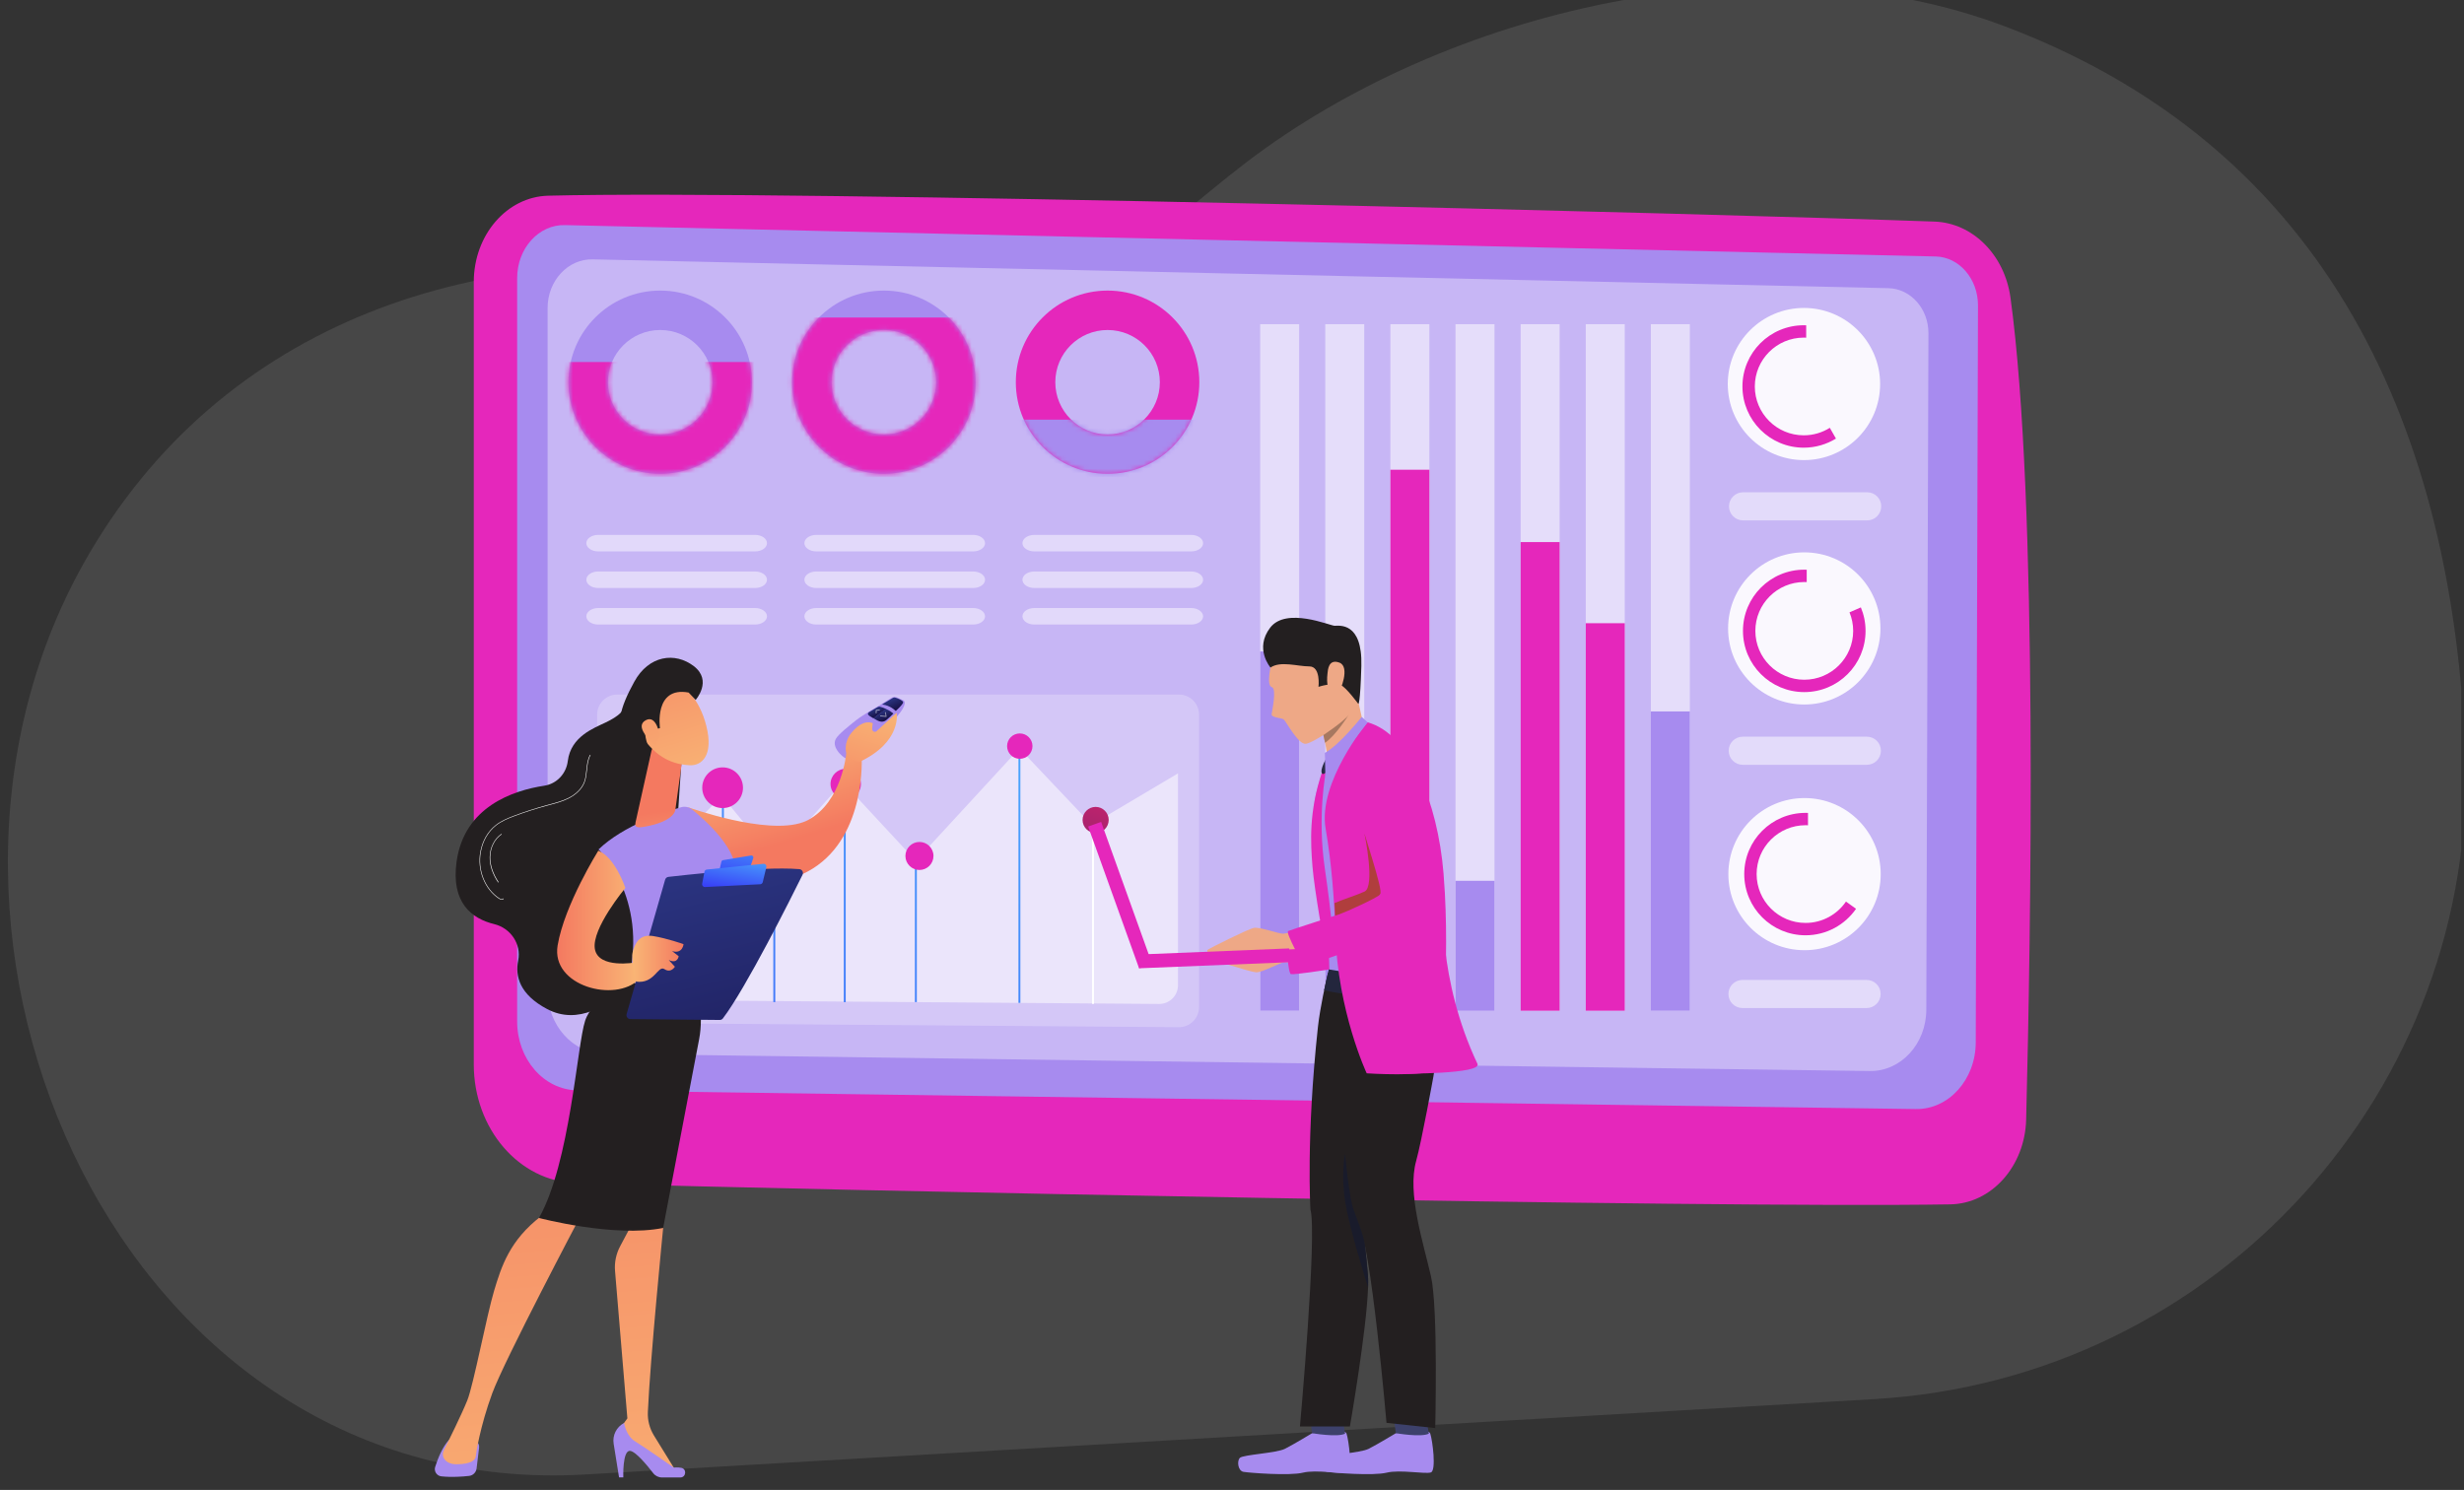 <svg width="544" height="329" viewBox="0 0 544 329" fill="none" xmlns="http://www.w3.org/2000/svg">
<rect x="0" y="0" width="544" height="329" fill="#333333" stroke="none"/>
<g clip-path="url(#clip0_1882_6284)">
<path opacity="0.2" d="M129.234 325.584L413.884 308.934C489.154 304.534 547.394 240.734 544.254 165.394C541.614 102.084 518.934 34.644 442.654 5.824C389.004 -14.446 319.334 2.144 275.144 35.854C264.524 43.954 254.764 53.244 243.354 60.174C216.764 76.324 193.414 65.174 165.714 60.884C107.154 51.794 48.704 70.464 18.444 124.434C-28.016 207.354 26.784 331.574 129.234 325.584Z" fill="#999999"/>
<path d="M104.602 62.258V235.037C104.602 249.247 114.6 260.869 127.13 261.246C182.81 262.869 377.571 266.821 430.577 265.939C439.692 265.786 447.064 257.528 447.335 247.2C448.359 207.064 450.02 110.534 443.873 65.728C442.577 56.294 435.547 49.236 427.126 48.93C380.468 47.236 174.013 41.872 121.03 43.213C111.903 43.437 104.602 51.894 104.602 62.258Z" fill="#E527BB"/>
<path d="M114.176 61.411V225.568C114.176 233.861 120.052 240.625 127.377 240.754L422.969 244.895C430.223 245.012 436.182 238.401 436.206 230.167L436.701 67.481C436.724 61.599 432.579 56.776 427.397 56.635L124.751 49.706C118.957 49.542 114.176 54.835 114.176 61.411Z" fill="#A78BEF"/>
<path opacity="0.37" d="M120.898 68.022V218.757C120.898 226.379 126.457 232.59 133.37 232.696L412.781 236.496C419.646 236.613 425.264 230.532 425.287 222.98L425.758 73.598C425.782 68.198 421.872 63.775 416.961 63.634L130.909 57.27C125.421 57.117 120.898 61.975 120.898 68.022Z" fill="white"/>
<g opacity="0.53">
<path d="M286.831 71.586H278.223V223.179H286.831V71.586Z" fill="white"/>
<path d="M301.199 71.586H292.59V223.179H301.199V71.586Z" fill="white"/>
<path d="M315.577 71.586H306.969V223.179H315.577V71.586Z" fill="white"/>
<path d="M329.956 71.586H321.348V223.179H329.956V71.586Z" fill="white"/>
<path d="M344.335 71.586H335.727V223.179H344.335V71.586Z" fill="white"/>
<path d="M358.714 71.586H350.105V223.179H358.714V71.586Z" fill="white"/>
<path d="M373.081 71.586H364.473V223.179H373.081V71.586Z" fill="white"/>
</g>
<path d="M286.831 143.848H278.223V223.18H286.831V143.848Z" fill="#A78BEF"/>
<path d="M301.199 171.115H292.59V223.18H301.199V171.115Z" fill="#A78BEF"/>
<path d="M315.577 103.723H306.969V223.179H315.577V103.723Z" fill="#E527BB"/>
<path d="M329.956 194.489H321.348V223.191H329.956V194.489Z" fill="#A78BEF"/>
<path d="M344.335 119.698H335.727V223.179H344.335V119.698Z" fill="#E527BB"/>
<path d="M358.714 137.613H350.105V223.179H358.714V137.613Z" fill="#E527BB"/>
<path d="M373.081 157.093H364.473V223.179H373.081V157.093Z" fill="#A78BEF"/>
<path d="M145.76 64.163C134.572 64.163 125.504 73.221 125.504 84.396C125.504 95.571 134.572 104.629 145.76 104.629C156.947 104.629 166.015 95.571 166.015 84.396C166.015 73.221 156.947 64.163 145.76 64.163ZM145.76 95.924C139.388 95.924 134.219 90.76 134.219 84.396C134.219 78.032 139.388 72.868 145.76 72.868C152.131 72.868 157.301 78.032 157.301 84.396C157.301 90.76 152.131 95.924 145.76 95.924Z" fill="#A78BEF"/>
<mask id="mask0_1882_6284" style="mask-type:luminance" maskUnits="userSpaceOnUse" x="125" y="64" width="42" height="41">
<path d="M145.76 64.163C134.572 64.163 125.504 73.221 125.504 84.396C125.504 95.571 134.572 104.629 145.76 104.629C156.947 104.629 166.015 95.571 166.015 84.396C166.015 73.221 156.947 64.163 145.76 64.163ZM145.76 95.924C139.388 95.924 134.219 90.76 134.219 84.396C134.219 78.032 139.388 72.868 145.76 72.868C152.131 72.868 157.301 78.032 157.301 84.396C157.301 90.76 152.131 95.924 145.76 95.924Z" fill="white"/>
</mask>
<g mask="url(#mask0_1882_6284)">
<path d="M177.651 79.938H117.473V105.37H177.651V79.938Z" fill="#E527BB"/>
</g>
<path d="M195.139 64.163C183.951 64.163 174.883 73.221 174.883 84.396C174.883 95.571 183.951 104.629 195.139 104.629C206.326 104.629 215.394 95.571 215.394 84.396C215.394 73.221 206.326 64.163 195.139 64.163ZM195.139 95.924C188.767 95.924 183.597 90.76 183.597 84.396C183.597 78.032 188.767 72.868 195.139 72.868C201.51 72.868 206.68 78.032 206.68 84.396C206.68 90.76 201.521 95.924 195.139 95.924Z" fill="#A78BEF"/>
<mask id="mask1_1882_6284" style="mask-type:luminance" maskUnits="userSpaceOnUse" x="174" y="64" width="42" height="41">
<path d="M195.139 64.163C183.951 64.163 174.883 73.221 174.883 84.396C174.883 95.571 183.951 104.629 195.139 104.629C206.326 104.629 215.394 95.571 215.394 84.396C215.394 73.221 206.326 64.163 195.139 64.163ZM195.139 95.924C188.767 95.924 183.597 90.76 183.597 84.396C183.597 78.032 188.767 72.868 195.139 72.868C201.51 72.868 206.68 78.032 206.68 84.396C206.68 90.76 201.521 95.924 195.139 95.924Z" fill="white"/>
</mask>
<g mask="url(#mask1_1882_6284)">
<path d="M227.03 70.115H166.852V105.382H227.03V70.115Z" fill="#E527BB"/>
</g>
<path d="M244.529 64.163C233.341 64.163 224.273 73.221 224.273 84.396C224.273 95.571 233.341 104.629 244.529 104.629C255.717 104.629 264.785 95.571 264.785 84.396C264.785 73.221 255.717 64.163 244.529 64.163ZM244.529 95.924C238.158 95.924 232.988 90.76 232.988 84.396C232.988 78.032 238.158 72.868 244.529 72.868C250.9 72.868 256.07 78.032 256.07 84.396C256.07 90.76 250.9 95.924 244.529 95.924Z" fill="#E527BB"/>
<mask id="mask2_1882_6284" style="mask-type:luminance" maskUnits="userSpaceOnUse" x="224" y="64" width="41" height="41">
<path d="M244.529 64.163C233.341 64.163 224.273 73.221 224.273 84.396C224.273 95.571 233.341 104.629 244.529 104.629C255.717 104.629 264.785 95.571 264.785 84.396C264.785 73.221 255.717 64.163 244.529 64.163ZM244.529 95.924C238.158 95.924 232.988 90.76 232.988 84.396C232.988 78.032 238.158 72.868 244.529 72.868C250.9 72.868 256.07 78.032 256.07 84.396C256.07 90.76 250.9 95.924 244.529 95.924Z" fill="white"/>
</mask>
<g mask="url(#mask2_1882_6284)">
<path d="M276.42 92.666H216.242V105.382H276.42V92.666Z" fill="#A78BEF"/>
</g>
<path opacity="0.24" d="M260.24 226.814L136.256 225.885C133.807 225.862 131.84 223.885 131.84 221.439V157.811C131.84 155.352 133.83 153.365 136.291 153.365H260.275C262.736 153.365 264.727 155.352 264.727 157.811V222.368C264.727 224.838 262.713 226.838 260.24 226.814Z" fill="white"/>
<path opacity="0.54" d="M241.009 182.09L225.064 165.257L202.205 190.089L186.072 172.703L170.939 189.784L159.339 175.703L136.48 199.476V216.674C136.48 218.945 138.318 220.792 140.59 220.815L255.907 221.686C258.203 221.697 260.076 219.851 260.076 217.545V170.774L241.009 182.09Z" fill="white"/>
<path d="M241.526 181.62H241.102V221.674H241.526V181.62Z" fill="white"/>
<path d="M225.276 165.257H224.852V221.45H225.276V165.257Z" fill="url(#paint0_linear_1882_6284)"/>
<path d="M202.416 189.784H201.992V221.274H202.416V189.784Z" fill="url(#paint1_linear_1882_6284)"/>
<path d="M186.717 173.327H186.293V221.286H186.717V173.327Z" fill="url(#paint2_linear_1882_6284)"/>
<path d="M171.162 189.278H170.738V221.274H171.162V189.278Z" fill="url(#paint3_linear_1882_6284)"/>
<path d="M159.811 174.515H159.387V220.968H159.811V174.515Z" fill="url(#paint4_linear_1882_6284)"/>
<path d="M164.036 173.938C164.036 176.42 162.023 178.432 159.538 178.432C157.053 178.432 155.039 176.42 155.039 173.938C155.039 171.456 157.053 169.445 159.538 169.445C162.023 169.445 164.036 171.456 164.036 173.938Z" fill="#E527BB"/>
<path d="M174.555 188.419C174.555 190.172 173.141 191.584 171.387 191.584C169.632 191.584 168.219 190.172 168.219 188.419C168.219 186.666 169.632 185.255 171.387 185.255C173.141 185.255 174.555 186.666 174.555 188.419Z" fill="#E527BB"/>
<path d="M190.076 173.115C190.076 174.974 188.569 176.468 186.72 176.468C184.871 176.468 183.363 174.962 183.363 173.115C183.363 171.268 184.871 169.763 186.72 169.763C188.569 169.751 190.076 171.256 190.076 173.115Z" fill="#E527BB"/>
<path d="M206.093 189.007C206.093 190.713 204.703 192.101 202.996 192.101C201.288 192.101 199.898 190.713 199.898 189.007C199.898 187.302 201.288 185.914 202.996 185.914C204.703 185.914 206.093 187.29 206.093 189.007Z" fill="#E527BB"/>
<path d="M227.949 164.751C227.949 166.304 226.689 167.551 225.147 167.551C223.592 167.551 222.344 166.292 222.344 164.751C222.344 163.199 223.604 161.952 225.147 161.952C226.701 161.952 227.949 163.21 227.949 164.751Z" fill="#E527BB"/>
<path d="M241.893 183.937C243.487 183.937 244.778 182.647 244.778 181.055C244.778 179.464 243.487 178.173 241.893 178.173C240.3 178.173 239.008 179.464 239.008 181.055C239.008 182.647 240.3 183.937 241.893 183.937Z" fill="url(#paint5_linear_1882_6284)"/>
<g opacity="0.48">
<path d="M166.71 134.261H132.075C130.627 134.261 129.449 135.072 129.449 136.084C129.449 137.096 130.627 137.907 132.075 137.907H166.71C168.159 137.907 169.336 137.096 169.336 136.084C169.336 135.084 168.159 134.261 166.71 134.261Z" fill="white"/>
<path d="M166.71 126.191H132.075C130.627 126.191 129.449 127.003 129.449 128.014C129.449 129.026 130.627 129.838 132.075 129.838H166.71C168.159 129.838 169.336 129.026 169.336 128.014C169.336 127.003 168.159 126.191 166.71 126.191Z" fill="white"/>
<path d="M166.71 118.11H132.075C130.627 118.11 129.449 118.922 129.449 119.933C129.449 120.945 130.627 121.756 132.075 121.756H166.71C168.159 121.756 169.336 120.945 169.336 119.933C169.336 118.922 168.159 118.11 166.71 118.11Z" fill="white"/>
</g>
<g opacity="0.48">
<path d="M214.855 134.261H180.22C178.771 134.261 177.594 135.072 177.594 136.084C177.594 137.096 178.771 137.907 180.22 137.907H214.855C216.303 137.907 217.481 137.096 217.481 136.084C217.469 135.084 216.303 134.261 214.855 134.261Z" fill="white"/>
<path d="M214.855 126.191H180.22C178.771 126.191 177.594 127.003 177.594 128.014C177.594 129.026 178.771 129.838 180.22 129.838H214.855C216.303 129.838 217.481 129.026 217.481 128.014C217.481 127.003 216.303 126.191 214.855 126.191Z" fill="white"/>
<path d="M214.855 118.11H180.22C178.771 118.11 177.594 118.922 177.594 119.933C177.594 120.945 178.771 121.756 180.22 121.756H214.855C216.303 121.756 217.481 120.945 217.481 119.933C217.469 118.922 216.303 118.11 214.855 118.11Z" fill="white"/>
</g>
<g opacity="0.48">
<path d="M262.984 134.261H228.361C226.912 134.261 225.734 135.072 225.734 136.084C225.734 137.096 226.912 137.907 228.361 137.907H262.995C264.444 137.907 265.622 137.096 265.622 136.084C265.61 135.084 264.432 134.261 262.984 134.261Z" fill="white"/>
<path d="M262.984 126.191H228.361C226.912 126.191 225.734 127.003 225.734 128.014C225.734 129.026 226.912 129.838 228.361 129.838H262.995C264.444 129.838 265.622 129.026 265.622 128.014C265.622 127.003 264.432 126.191 262.984 126.191Z" fill="white"/>
<path d="M262.984 118.11H228.361C226.912 118.11 225.734 118.922 225.734 119.933C225.734 120.945 226.912 121.756 228.361 121.756H262.995C264.444 121.756 265.622 120.945 265.622 119.933C265.61 118.922 264.432 118.11 262.984 118.11Z" fill="white"/>
</g>
<path opacity="0.91" d="M398.344 155.564C407.632 155.564 415.161 148.044 415.161 138.766C415.161 129.489 407.632 121.968 398.344 121.968C389.057 121.968 381.527 129.489 381.527 138.766C381.527 148.044 389.057 155.564 398.344 155.564Z" fill="white"/>
<path d="M408.33 135.214C408.848 136.472 409.143 137.86 409.143 139.307C409.143 145.26 404.303 150.094 398.344 150.094C392.385 150.094 387.545 145.26 387.545 139.307C387.545 133.355 392.385 128.52 398.344 128.52C398.532 128.52 398.709 128.52 398.886 128.532V125.803C398.709 125.791 398.52 125.791 398.344 125.791C390.866 125.791 384.812 131.849 384.812 139.307C384.812 146.777 390.877 152.823 398.344 152.823C405.822 152.823 411.875 146.765 411.875 139.307C411.875 137.472 411.51 135.719 410.839 134.12L408.33 135.214Z" fill="#E527BB"/>
<path opacity="0.5" d="M412.158 162.669H384.765C383.046 162.669 381.656 164.057 381.656 165.775C381.656 167.492 383.046 168.88 384.765 168.88H412.158C413.877 168.88 415.267 167.492 415.267 165.775C415.278 164.069 413.877 162.669 412.158 162.669Z" fill="white"/>
<path opacity="0.91" d="M398.274 101.594C407.562 101.594 415.091 94.073 415.091 84.796C415.091 75.519 407.562 67.998 398.274 67.998C388.986 67.998 381.457 75.519 381.457 84.796C381.457 94.073 388.986 101.594 398.274 101.594Z" fill="white"/>
<path d="M403.985 94.466C402.325 95.513 400.346 96.124 398.227 96.124C392.268 96.124 387.427 91.29 387.427 85.337C387.427 79.385 392.268 74.55 398.227 74.55C398.415 74.55 398.592 74.55 398.768 74.562V71.833C398.592 71.821 398.403 71.821 398.227 71.821C390.748 71.821 384.695 77.879 384.695 85.337C384.695 92.795 390.76 98.853 398.227 98.853C400.841 98.853 403.267 98.112 405.34 96.842L403.985 94.466Z" fill="#E527BB"/>
<path opacity="0.5" d="M412.228 108.699H384.836C383.116 108.699 381.727 110.087 381.727 111.805C381.727 113.522 383.116 114.91 384.836 114.91H412.228C413.947 114.91 415.337 113.522 415.337 111.805C415.349 110.099 413.947 108.699 412.228 108.699Z" fill="white"/>
<path opacity="0.91" d="M398.403 209.816C407.691 209.816 415.22 202.296 415.22 193.018C415.22 183.741 407.691 176.22 398.403 176.22C389.115 176.22 381.586 183.741 381.586 193.018C381.586 202.296 389.115 209.816 398.403 209.816Z" fill="white"/>
<path d="M407.552 199.077C405.609 201.923 402.335 203.794 398.625 203.794C392.666 203.794 387.826 198.959 387.826 193.007C387.826 187.055 392.666 182.22 398.625 182.22C398.813 182.22 398.99 182.22 399.167 182.232V179.502C398.99 179.491 398.802 179.491 398.625 179.491C391.147 179.491 385.094 185.549 385.094 193.007C385.094 200.476 391.159 206.523 398.625 206.523C403.253 206.523 407.328 204.205 409.777 200.676L407.552 199.077Z" fill="#E527BB"/>
<path opacity="0.5" d="M384.707 222.591H412.099C413.818 222.591 415.208 221.203 415.208 219.486C415.208 217.768 413.818 216.38 412.099 216.38H384.707C382.987 216.38 381.598 217.768 381.598 219.486C381.598 221.203 382.987 222.591 384.707 222.591Z" fill="white"/>
<path d="M188.383 167.944C190.303 168.085 192.011 166.109 194.955 162.58C197.051 160.074 197.652 158.592 198.158 158.051C198.617 157.569 200.396 155.345 199.501 154.675C199.501 154.675 198.535 154.192 198.099 154.028C197.663 153.851 197.216 153.887 196.91 154.051C196.603 154.204 193.742 156.028 193.742 156.028C193.742 156.028 190.456 157.874 188.913 159.109C187.371 160.345 185.062 162.168 184.533 163.156C184.085 163.991 184.309 164.885 184.839 165.685C185.522 166.732 186.393 167.309 186.794 167.497C186.77 167.497 187.571 167.885 188.383 167.944Z" fill="#A78BEF"/>
<path d="M193.812 156.11C194.531 156.286 195.179 156.333 195.661 156.569C195.661 156.569 195.673 156.569 195.685 156.58C196.45 156.945 196.945 157.321 197.228 157.568C197.44 157.357 197.663 157.133 197.875 156.921C195.873 155.145 194.778 155.545 194.778 155.545C194.342 155.78 194.225 155.863 193.812 156.11Z" fill="#A78BEF"/>
<path d="M194.754 155.545C195.178 155.604 195.814 155.745 196.497 156.086C197.062 156.38 197.486 156.722 197.769 156.992C197.922 156.851 199.017 155.828 199.311 155.322C199.347 155.263 199.394 155.169 199.382 155.051C199.382 154.887 199.17 154.698 198.534 154.381C198.169 154.204 197.78 154.087 197.674 154.051C197.58 154.028 197.404 153.981 197.18 154.075C197.074 154.134 196.179 154.71 194.754 155.545Z" fill="url(#paint6_linear_1882_6284)"/>
<path d="M191.645 157.757C191.751 157.98 192.116 158.204 192.834 158.616L195.661 156.569C195.237 156.369 194.872 156.204 194.318 156.051C194.142 156.004 193.941 156.028 193.777 156.122C192.764 156.722 191.881 157.239 191.881 157.239C191.881 157.239 191.515 157.474 191.645 157.757Z" fill="url(#paint7_linear_1882_6284)"/>
<path d="M192.812 158.592C192.989 158.686 193.543 159.004 193.708 159.086C194.52 159.509 195.203 159.415 195.733 158.956C195.851 158.851 196.522 158.274 197.24 157.568C196.97 157.321 196.463 156.945 195.698 156.58C195.698 156.58 195.568 156.521 195.556 156.521L192.812 158.592Z" fill="url(#paint8_linear_1882_6284)"/>
<path opacity="0.5" d="M195.637 158.31C195.626 158.31 195.626 158.31 195.637 158.31L194.389 158.18C194.33 158.168 194.283 158.121 194.295 158.063C194.307 158.004 194.354 157.968 194.413 157.968L195.52 158.086L195.378 157.357C195.366 157.298 195.402 157.239 195.461 157.239C195.52 157.227 195.578 157.263 195.578 157.321L195.732 158.18C195.732 158.215 195.732 158.251 195.708 158.274C195.696 158.298 195.661 158.31 195.637 158.31Z" fill="white"/>
<path opacity="0.5" d="M193.422 157.533C193.364 157.533 193.316 157.474 193.316 157.416L193.352 156.827C193.352 156.78 193.399 156.733 193.446 156.733L194.153 156.663C194.211 156.651 194.259 156.698 194.27 156.757C194.282 156.816 194.235 156.863 194.176 156.874L193.564 156.933L193.54 157.427C193.528 157.486 193.481 157.533 193.422 157.533Z" fill="white"/>
<path d="M151.959 178.26C151.959 178.26 169.223 184.506 177.326 181.542C177.691 181.413 178.032 181.26 178.362 181.095C185.911 177.107 186.841 166.332 186.841 166.332L190.233 167.003C190.233 167.003 191.34 184.33 179.445 191.788C173.593 195.458 164.595 196.728 150.77 192.352L151.959 178.26Z" fill="url(#paint9_linear_1882_6284)"/>
<path d="M187.018 167.273L186.842 166.332C186.842 166.332 186.135 164.038 188.008 161.78C190.716 158.51 192.695 159.709 192.695 159.709C192.695 159.709 192.553 160.403 192.565 161.027C192.577 161.521 193.177 161.78 193.543 161.439L197.959 157.392C197.959 157.392 199.195 163.827 189.727 168.25L187.018 167.273Z" fill="url(#paint10_linear_1882_6284)"/>
<path d="M137.7 155.839C137.7 155.839 138.418 157.274 133.731 159.521C131.117 160.78 126.029 162.627 125.358 168.038C125.017 170.826 122.944 173.073 120.153 173.496C113.216 174.555 102.523 178.154 100.816 190.188C99.508 199.375 104.196 202.857 109.118 204.057C112.734 204.939 115.136 208.457 114.406 212.091C113.699 215.585 114.747 219.62 120.812 222.82C134.391 229.972 147.957 205.869 147.957 205.869L150.737 163.768L137.7 155.839Z" fill="#231F20"/>
<path d="M105.773 319.678L105.219 324.254C105.113 325.125 104.43 325.807 103.559 325.901C102.087 326.066 99.731 326.242 97.435 325.995C96.422 325.89 95.763 324.866 96.081 323.902C96.646 322.137 97.67 319.49 99.154 317.926H104.23C105.16 317.926 105.89 318.737 105.773 319.678Z" fill="#A78BEF"/>
<path d="M145.553 266.108L146.413 271.143C146.413 271.143 143.539 300.187 143.033 311.797C142.95 313.62 143.421 315.42 144.375 316.973L149.369 325.066L136.685 317.585L136.438 316.044L138.511 313.197L135.79 280.671C135.625 278.766 136.026 276.848 136.932 275.154L139.559 270.226L145.553 266.108Z" fill="url(#paint11_linear_1882_6284)"/>
<path d="M150.193 326.242H146.141C145.388 326.242 144.669 325.889 144.21 325.29C142.95 323.654 140.336 320.455 139.087 320.372C137.403 320.255 137.615 326.231 137.615 326.231H136.673L135.484 318.808C135.177 316.938 136.108 315.091 137.792 314.208C137.792 314.208 138.18 317.055 140.265 318.302C142.349 319.561 148.756 324.066 148.756 324.066C148.756 324.066 149.545 323.948 150.405 324.113C151.676 324.348 151.5 326.242 150.193 326.242Z" fill="#A78BEF"/>
<path d="M128.171 268.508C128.171 268.508 111.354 300.363 108.681 307.645C106.008 314.914 105.077 320.984 105.042 321.56C104.983 322.454 103.864 323.325 100.791 323.325C99.201 323.325 98.424 322.69 98.035 322.066C97.705 321.537 97.694 320.878 97.964 320.325C98.942 318.361 102.027 312.079 103.17 309.221C104.536 305.821 107.468 290.4 109.081 285.035C110.695 279.671 112.508 273.86 119.527 268.496C119.527 268.508 124.332 263.791 128.171 268.508Z" fill="url(#paint12_linear_1882_6284)"/>
<path d="M138.794 216.303C143.128 197.94 132.141 187.565 132.141 187.565C137.711 182.224 146.956 179.225 150.383 178.248C151.219 178.013 152.114 178.19 152.797 178.742C155.729 181.107 163.49 187.977 162.324 193.588C161.488 197.623 153.857 217.773 153.857 217.773C153.857 217.773 146.802 221.102 138.794 216.303Z" fill="#A78BEF"/>
<path d="M129.183 225.396C130.949 220.079 138.804 216.303 138.804 216.303C146.812 221.102 153.867 217.773 153.867 217.773C153.867 217.773 155.445 223.819 154.361 229.431C153.266 235.053 146.412 271.143 146.412 271.143C135.613 273.331 118.996 268.943 118.996 268.943C125.874 256.745 127.416 230.701 129.183 225.396Z" fill="#231F20"/>
<path d="M143.835 165.768L140.314 181.589C139.972 182.977 141.244 182.754 142.657 182.483C144.966 182.048 147.945 181.154 148.934 179.354C149.04 179.166 149.087 178.966 149.111 178.754L150.63 167.779C150.748 166.909 150.277 166.062 149.476 165.709L146.555 164.415C145.425 163.921 144.118 164.568 143.835 165.768Z" fill="url(#paint13_linear_1882_6284)"/>
<path d="M150.584 151.334C150.584 151.334 154.341 153.875 155.954 160.333C157.567 166.803 154.941 169.12 152.256 168.979C149.571 168.838 145.673 168.003 142.293 163.368C138.925 158.733 145.673 148.24 150.584 151.334Z" fill="url(#paint14_linear_1882_6284)"/>
<path d="M145.708 160.768C145.708 160.768 144.33 151.51 152.032 152.922L153.587 154.545C153.587 154.545 157.355 150.311 153.186 147.099C149.017 143.9 143.223 144.711 140.032 150.546C136.829 156.38 135.663 160.474 138.348 164.109C141.033 167.732 143.047 164.627 143.047 164.627C143.047 164.627 141.81 161.486 142.835 160.145C143.859 158.804 145.178 160.933 145.178 160.933L145.708 160.768Z" fill="#231F20"/>
<path d="M145.663 162.45C145.663 162.45 144.98 157.686 142.542 159.051C140.104 160.415 143.425 163.497 144.744 164.556L145.663 162.45Z" fill="url(#paint15_linear_1882_6284)"/>
<path d="M132.095 187.835C132.095 187.835 124.605 199.799 123.11 208.774C121.614 217.749 135.828 221.478 141.069 216.256L140.315 212.515C140.315 212.515 132.083 214.009 131.33 209.527C130.576 205.045 138.066 196.07 138.066 196.07C138.066 196.07 135.84 189.329 132.095 187.835Z" fill="url(#paint16_linear_1882_6284)"/>
<path d="M138.345 223.925L146.847 194.246C146.942 193.905 147.236 193.658 147.578 193.623C149.12 193.447 153.584 192.941 158.742 192.506C164.96 191.976 172.167 191.553 176.477 191.917C177.09 191.964 177.455 192.611 177.184 193.164C174.734 198.117 164.654 218.267 159.601 224.878C159.437 225.102 159.177 225.219 158.895 225.219L139.157 225.031C138.604 225.031 138.192 224.478 138.345 223.925Z" fill="url(#paint17_linear_1882_6284)"/>
<path d="M159.636 189.929L165.807 188.906C166.137 188.847 166.408 189.165 166.302 189.482L165.69 191.329C165.631 191.494 165.501 191.612 165.325 191.623L159.389 192.411C159.083 192.447 158.824 192.176 158.895 191.87L159.271 190.259C159.318 190.094 159.46 189.953 159.636 189.929Z" fill="url(#paint18_linear_1882_6284)"/>
<path d="M155.022 195.141L155.528 192.494C155.575 192.223 155.799 192.023 156.07 192L168.53 190.741C168.954 190.694 169.283 191.082 169.189 191.494L168.4 194.788C168.341 195.047 168.106 195.247 167.835 195.258L155.658 195.87C155.257 195.894 154.951 195.541 155.022 195.141Z" fill="url(#paint19_linear_1882_6284)"/>
<path d="M140.404 216.75C140.404 216.75 139.215 211.88 139.697 210.15C140.18 208.421 141.099 206.198 144.184 206.692C147.27 207.186 150.909 208.48 150.909 208.48C150.909 208.48 150.72 210.727 148.377 210.009L149.837 211.139C149.837 211.139 149.625 212.938 147.647 211.974L149.001 213.468C149.001 213.468 148.153 214.95 146.693 213.997C145.232 213.056 144.538 217.338 140.404 216.75Z" fill="url(#paint20_linear_1882_6284)"/>
<path d="M110.814 198.67C110.602 198.67 110.366 198.564 110.166 198.446C106.998 196.376 105.302 192.117 106.044 188.083C106.492 185.659 107.693 183.577 109.424 182.213C110.649 181.236 112.109 180.648 113.499 180.119C115.842 179.237 118.256 178.46 120.671 177.801C120.871 177.743 121.071 177.696 121.271 177.637C122.684 177.26 124.145 176.872 125.464 176.213C127.159 175.366 128.396 174.131 128.938 172.743C129.279 171.884 129.373 170.92 129.468 170.002C129.585 168.873 129.703 167.697 130.268 166.685C130.28 166.662 130.316 166.65 130.351 166.662C130.374 166.673 130.386 166.709 130.374 166.744C129.821 167.732 129.703 168.885 129.585 170.014C129.491 170.943 129.385 171.908 129.044 172.79C128.49 174.202 127.23 175.461 125.511 176.319C124.18 176.99 122.708 177.378 121.295 177.754C121.094 177.801 120.894 177.86 120.694 177.919C118.28 178.566 115.877 179.342 113.534 180.225C112.156 180.742 110.708 181.33 109.495 182.295C107.787 183.648 106.598 185.706 106.162 188.094C105.42 192.082 107.092 196.293 110.225 198.34C110.46 198.493 110.896 198.681 111.096 198.411C111.12 198.387 111.155 198.375 111.179 198.399C111.202 198.422 111.214 198.458 111.19 198.481C111.108 198.611 110.967 198.67 110.814 198.67Z" fill="white"/>
<path d="M110.002 194.858C109.979 194.858 109.967 194.847 109.955 194.835C108.73 193.011 108.094 191.094 108.118 189.282C108.141 187.177 109.119 185.212 110.673 184.154C110.697 184.13 110.732 184.142 110.756 184.165C110.779 184.189 110.768 184.224 110.744 184.248C109.213 185.271 108.259 187.2 108.236 189.271C108.212 191.047 108.848 192.941 110.061 194.752C110.085 194.776 110.073 194.811 110.049 194.835C110.026 194.858 110.014 194.858 110.002 194.858Z" fill="white"/>
<path d="M286.386 212.64C286.386 212.64 284.477 212.429 283.573 212.469C282.669 212.519 278.67 214.76 277.324 214.699C275.978 214.629 266.977 211.696 266.565 211.455C266.143 211.223 266.675 210.571 266.675 210.571L286.587 208.622L286.386 212.64Z" fill="#EEA886"/>
<path d="M302.391 180.543L304.45 201.519C304.45 201.519 305.344 204.111 299.477 205.065C293.48 206.04 284.117 208.079 284.117 208.079C284.117 208.079 284.268 215.071 285.062 215.111C287.342 215.232 304.36 212.349 311.101 210.932C316.445 209.807 313.1 181.206 313.1 181.206L302.391 180.543Z" fill="#E527BB"/>
<path d="M286.098 205.588C286.098 205.588 284.239 206.09 283.335 206.17C282.441 206.251 278.152 204.633 276.825 204.895C275.499 205.156 267.041 209.405 266.659 209.697C266.277 209.988 266.9 210.55 266.9 210.55L286.882 209.526L286.098 205.588Z" fill="#EEA886"/>
<path d="M308.18 316.465C308.18 316.465 304.041 318.977 302.163 319.921C300.284 320.865 292.951 321.207 292.227 321.91C291.514 322.613 291.805 324.803 293.021 325.004C294.236 325.215 303.167 325.919 306.141 325.185C309.115 324.452 314.69 325.557 315.916 325.125C317.141 324.693 316.267 318.053 315.775 316.566C315.283 315.089 308.18 316.465 308.18 316.465Z" fill="#A78BEF"/>
<path d="M307.801 313.753L308.183 316.465C308.183 316.465 313.778 317.44 315.456 316.566L315.004 313.743L307.801 313.753Z" fill="#3D416B"/>
<path d="M296.766 218.668C296.606 220.546 296.485 224.645 296.395 228.945C296.374 229.899 296.354 230.874 296.344 231.828C296.234 237.624 296.184 242.989 296.184 242.989C296.455 250.282 297.61 266.055 299.78 269.601C302.703 274.383 306.109 314.185 306.109 314.185L316.868 315.34C316.868 315.34 317.531 288.728 315.924 281.786C314.126 274.031 310.68 263.453 312.649 256.39C313.885 251.96 316.466 237.705 316.466 237.705C316.466 237.705 319.219 221.671 316.366 209.365C315.643 206.281 296.766 218.668 296.766 218.668Z" fill="#231F20"/>
<path d="M289.696 316.465C289.696 316.465 285.557 318.977 283.678 319.921C281.8 320.865 274.466 321.207 273.743 321.91C273.03 322.613 273.321 324.803 274.536 325.004C275.752 325.215 284.683 325.919 287.657 325.185C290.63 324.452 296.206 325.557 297.431 325.125C298.657 324.693 297.783 318.053 297.291 316.566C296.798 315.089 289.696 316.465 289.696 316.465Z" fill="#A78BEF"/>
<path d="M289.316 313.753L289.698 316.465C289.698 316.465 295.294 317.44 296.971 316.566L296.519 313.743L289.316 313.753Z" fill="#3D416B"/>
<path d="M287 314.989H298.03C298.03 314.989 301.737 293.661 302.039 284.258C302.069 283.233 302.069 282.359 302.009 281.656C301.848 279.667 301.607 277.477 301.396 275.217C301.396 275.196 301.396 275.186 301.386 275.166C300.733 268.436 300.261 261.052 302.491 256.049C304.359 251.85 309.001 238.117 309.001 238.117C309.001 238.117 314.074 222.656 313.049 210.068C312.788 206.924 293.188 214.83 293.188 214.83C292.756 216.669 291.45 222.435 290.978 226.715C288.326 251.167 289.321 267.099 289.321 267.099C290.828 272.514 287 314.989 287 314.989Z" fill="#231F20"/>
<path d="M294.899 162.702C294.899 162.702 291.071 171.803 290.277 176.676C289.484 181.548 292.719 194.889 292.869 197.642C293.321 206.191 293.532 215.654 293.532 215.654L312.208 223.982C312.208 223.982 314.187 216.377 315.523 207.085C316.849 197.792 315.865 189.745 315.031 184.401C312.429 167.624 301.931 159.517 301.931 159.517L294.899 162.702Z" fill="#A78BEF"/>
<path d="M280.734 146.327C280.734 146.327 279.438 151.34 280.795 151.731C281.91 152.063 280.855 156.925 280.754 157.699C280.654 158.472 282.824 158.492 283.376 158.834C283.919 159.186 286.601 164.48 288.319 164.239C290.047 163.988 296.989 159.477 298.526 156.815C300.063 154.153 299.37 144.026 296.979 140.269C294.588 136.512 283.035 137.567 280.734 146.327Z" fill="#EEA886"/>
<path d="M291.27 158.673C291.27 158.673 291.4 159.165 291.601 159.919C291.681 160.24 291.772 160.602 291.872 161.004C291.943 161.305 292.023 161.627 292.103 161.958C292.133 162.079 292.164 162.199 292.184 162.32C292.314 162.872 292.435 163.455 292.555 164.028C292.857 165.504 293.078 166.931 293.038 167.745C292.937 169.985 300.914 159.407 300.914 159.407C300.914 159.407 299.055 152.415 298.241 144.368C297.418 136.301 291.27 158.673 291.27 158.673Z" fill="#EEA886"/>
<path d="M280.496 147.402C280.496 147.402 276.88 143.222 280.436 138.591C283.982 133.96 293.677 138.169 294.651 138.179C295.626 138.189 300.83 137.255 300.558 147.07C300.307 155.8 299.885 155.428 299.885 155.428C299.885 155.428 297.193 151.761 296.068 151.309C294.31 150.596 291.095 151.661 291.095 151.661C291.095 151.661 291.637 147.13 289.056 147.15C286.464 147.15 282.737 145.885 280.496 147.402Z" fill="#231F20"/>
<path d="M293.092 148.637C293.173 148.014 293.263 145.402 295.714 146.317C298.165 147.231 295.895 152.676 295.543 152.826C295.192 152.977 292.469 153.871 293.092 148.637Z" fill="#EEA886"/>
<path d="M292.336 218.688C292.336 218.688 293.19 214.659 293.361 214.056L318.556 218.246L318.305 221.5C318.295 221.5 300.142 220.416 292.336 218.688Z" fill="#23263D"/>
<path d="M318.626 198.535C318.626 198.535 317.279 216.066 326.19 234.902C327.275 237.202 309.504 237.082 309.504 237.082L318.626 198.535Z" fill="#E527BB"/>
<path d="M292.668 182.934C293 184.863 293.281 186.822 293.532 188.781C294.024 192.679 294.356 196.587 294.577 200.394C294.597 200.796 294.617 201.188 294.637 201.579C294.667 202.222 294.697 202.855 294.728 203.488C294.758 204.332 294.788 205.166 294.818 206C295.32 223.339 301.74 237.001 301.74 237.001C301.74 237.001 314.478 237.875 317.753 236.087C317.753 236.087 320.043 216.558 318.999 197.26C318.918 195.773 318.818 194.276 318.697 192.799C317.401 177.168 311.293 162.049 301.93 159.497C301.709 159.718 290.94 172.768 292.668 182.934Z" fill="#E527BB"/>
<path d="M251.508 213.809L284.754 212.465L284.631 209.423L251.385 210.768L251.508 213.809Z" fill="#E527BB"/>
<path d="M240.242 182.509L251.488 213.822L254.353 212.793L243.107 181.48L240.242 182.509Z" fill="#E527BB"/>
<path d="M296.969 265.241C297.903 271.309 301.952 283.977 302.042 284.258C302.073 283.233 302.073 282.359 302.012 281.656C301.852 279.667 301.61 277.477 301.399 275.217C301.399 275.196 301.399 275.186 301.389 275.166C301.178 273.197 299.772 269.571 298.828 267.109C297.883 264.628 296.959 254.773 296.959 254.773C296.959 254.773 296.025 259.103 296.969 265.241Z" fill="#191B2B"/>
<path d="M292.176 162.31C292.306 162.862 292.427 163.445 292.547 164.018C294.898 162.41 297.591 158.121 297.761 157.849C296.797 159.246 292.246 162.26 292.176 162.31Z" fill="#A77860"/>
<path d="M294.633 199.41C294.653 199.801 294.673 200.183 294.693 200.565C294.723 201.188 294.753 201.811 294.784 202.433C297.647 201.851 303.071 200.394 304.709 197.501C306.939 193.553 301.384 184.331 301.263 184.14C301.313 184.391 303.644 195.733 301.263 196.868C299.716 197.591 296.511 198.596 294.633 199.41Z" fill="#B03E3D"/>
<path d="M292.72 170.447C292.72 170.447 290.782 180.151 292.489 191.734C293.916 201.429 294.468 208.391 294.468 208.391L293.755 211.123L292.449 209.024C292.449 209.024 290.199 196.607 289.777 191.443C289.355 186.239 288.903 179.237 291.917 170.397L292.72 170.447Z" fill="#E527BB"/>
<path d="M292.836 170.457C292.836 170.457 292.595 170.769 292.214 170.889C291.822 171.01 291.169 170.457 292.786 167.484L292.836 170.457Z" fill="#282B45"/>
<path d="M300.636 158.291C300.636 158.291 295.713 164.55 292.488 166.248L292.619 171.512L301.942 159.497L300.636 158.291Z" fill="#A78BEF"/>
<path d="M311.314 175.47C310.932 173.079 308.139 162.902 302.393 164.399C296.647 165.896 298.264 172.818 299.52 178.042C300.836 183.497 305.537 196.687 304.713 197.511C303.89 198.335 297.239 201.348 295.783 201.851C294.336 202.353 285.104 205.276 284.4 205.588C283.707 205.889 287.967 213.434 287.967 213.434C287.967 213.434 310.962 205.598 314.86 203.056C318.758 200.505 311.314 175.47 311.314 175.47Z" fill="#E527BB"/>
</g>
<defs>
<linearGradient id="paint0_linear_1882_6284" x1="280.761" y1="94.733" x2="151.467" y2="324.195" gradientUnits="userSpaceOnUse">
<stop stop-color="#53D8FF"/>
<stop offset="1" stop-color="#3840F7"/>
</linearGradient>
<linearGradient id="paint1_linear_1882_6284" x1="268.636" y1="87.903" x2="139.342" y2="317.365" gradientUnits="userSpaceOnUse">
<stop stop-color="#53D8FF"/>
<stop offset="1" stop-color="#3840F7"/>
</linearGradient>
<linearGradient id="paint2_linear_1882_6284" x1="253.197" y1="79.203" x2="123.902" y2="308.665" gradientUnits="userSpaceOnUse">
<stop stop-color="#53D8FF"/>
<stop offset="1" stop-color="#3840F7"/>
</linearGradient>
<linearGradient id="paint3_linear_1882_6284" x1="244.815" y1="74.479" x2="115.521" y2="303.941" gradientUnits="userSpaceOnUse">
<stop stop-color="#53D8FF"/>
<stop offset="1" stop-color="#3840F7"/>
</linearGradient>
<linearGradient id="paint4_linear_1882_6284" x1="232.975" y1="67.806" x2="103.68" y2="297.269" gradientUnits="userSpaceOnUse">
<stop stop-color="#53D8FF"/>
<stop offset="1" stop-color="#3840F7"/>
</linearGradient>
<linearGradient id="paint5_linear_1882_6284" x1="244.303" y1="173.769" x2="232.232" y2="210.305" gradientUnits="userSpaceOnUse">
<stop stop-color="#CB236D"/>
<stop offset="1" stop-color="#4C246D"/>
</linearGradient>
<linearGradient id="paint6_linear_1882_6284" x1="196.634" y1="154.345" x2="197.844" y2="156.961" gradientUnits="userSpaceOnUse">
<stop stop-color="#2B3582"/>
<stop offset="1" stop-color="#150E42"/>
</linearGradient>
<linearGradient id="paint7_linear_1882_6284" x1="193.278" y1="156.352" x2="194.061" y2="158.046" gradientUnits="userSpaceOnUse">
<stop stop-color="#2B3582"/>
<stop offset="1" stop-color="#150E42"/>
</linearGradient>
<linearGradient id="paint8_linear_1882_6284" x1="194.513" y1="156.995" x2="195.502" y2="159.134" gradientUnits="userSpaceOnUse">
<stop stop-color="#2B3582"/>
<stop offset="1" stop-color="#150E42"/>
</linearGradient>
<linearGradient id="paint9_linear_1882_6284" x1="165.064" y1="161.931" x2="172.496" y2="186.247" gradientUnits="userSpaceOnUse">
<stop stop-color="#F9B776"/>
<stop offset="1" stop-color="#F47960"/>
</linearGradient>
<linearGradient id="paint10_linear_1882_6284" x1="194.373" y1="155.285" x2="185.646" y2="183.836" gradientUnits="userSpaceOnUse">
<stop stop-color="#F9B776"/>
<stop offset="1" stop-color="#F47960"/>
</linearGradient>
<linearGradient id="paint11_linear_1882_6284" x1="147.153" y1="360.578" x2="133.097" y2="196.116" gradientUnits="userSpaceOnUse">
<stop stop-color="#F9B776"/>
<stop offset="1" stop-color="#F47960"/>
</linearGradient>
<linearGradient id="paint12_linear_1882_6284" x1="118.816" y1="363.025" x2="104.757" y2="198.52" gradientUnits="userSpaceOnUse">
<stop stop-color="#F9B776"/>
<stop offset="1" stop-color="#F47960"/>
</linearGradient>
<linearGradient id="paint13_linear_1882_6284" x1="148.699" y1="198.471" x2="146.059" y2="179.133" gradientUnits="userSpaceOnUse">
<stop stop-color="#F9B776"/>
<stop offset="1" stop-color="#F47960"/>
</linearGradient>
<linearGradient id="paint14_linear_1882_6284" x1="153.412" y1="175.183" x2="138.777" y2="130.431" gradientUnits="userSpaceOnUse">
<stop stop-color="#F9B776"/>
<stop offset="1" stop-color="#F47960"/>
</linearGradient>
<linearGradient id="paint15_linear_1882_6284" x1="149.062" y1="177.822" x2="134.428" y2="133.071" gradientUnits="userSpaceOnUse">
<stop stop-color="#F9B776"/>
<stop offset="1" stop-color="#F47960"/>
</linearGradient>
<linearGradient id="paint16_linear_1882_6284" x1="141.081" y1="203.236" x2="123.008" y2="203.236" gradientUnits="userSpaceOnUse">
<stop stop-color="#F9B776"/>
<stop offset="1" stop-color="#F47960"/>
</linearGradient>
<linearGradient id="paint17_linear_1882_6284" x1="153.293" y1="189.694" x2="173.257" y2="272.971" gradientUnits="userSpaceOnUse">
<stop stop-color="#2B3582"/>
<stop offset="1" stop-color="#150E42"/>
</linearGradient>
<linearGradient id="paint18_linear_1882_6284" x1="165.819" y1="176.568" x2="161.567" y2="195.261" gradientUnits="userSpaceOnUse">
<stop stop-color="#53D8FF"/>
<stop offset="1" stop-color="#3840F7"/>
</linearGradient>
<linearGradient id="paint19_linear_1882_6284" x1="163.59" y1="184.409" x2="161.557" y2="196.622" gradientUnits="userSpaceOnUse">
<stop stop-color="#53D8FF"/>
<stop offset="1" stop-color="#3840F7"/>
</linearGradient>
<linearGradient id="paint20_linear_1882_6284" x1="139.582" y1="211.723" x2="150.917" y2="211.723" gradientUnits="userSpaceOnUse">
<stop stop-color="#F9B776"/>
<stop offset="1" stop-color="#F47960"/>
</linearGradient>
<clipPath id="clip0_1882_6284">
<rect width="542.64" height="328.79" fill="white" transform="translate(0.742)"/>
</clipPath>
</defs>
</svg>
